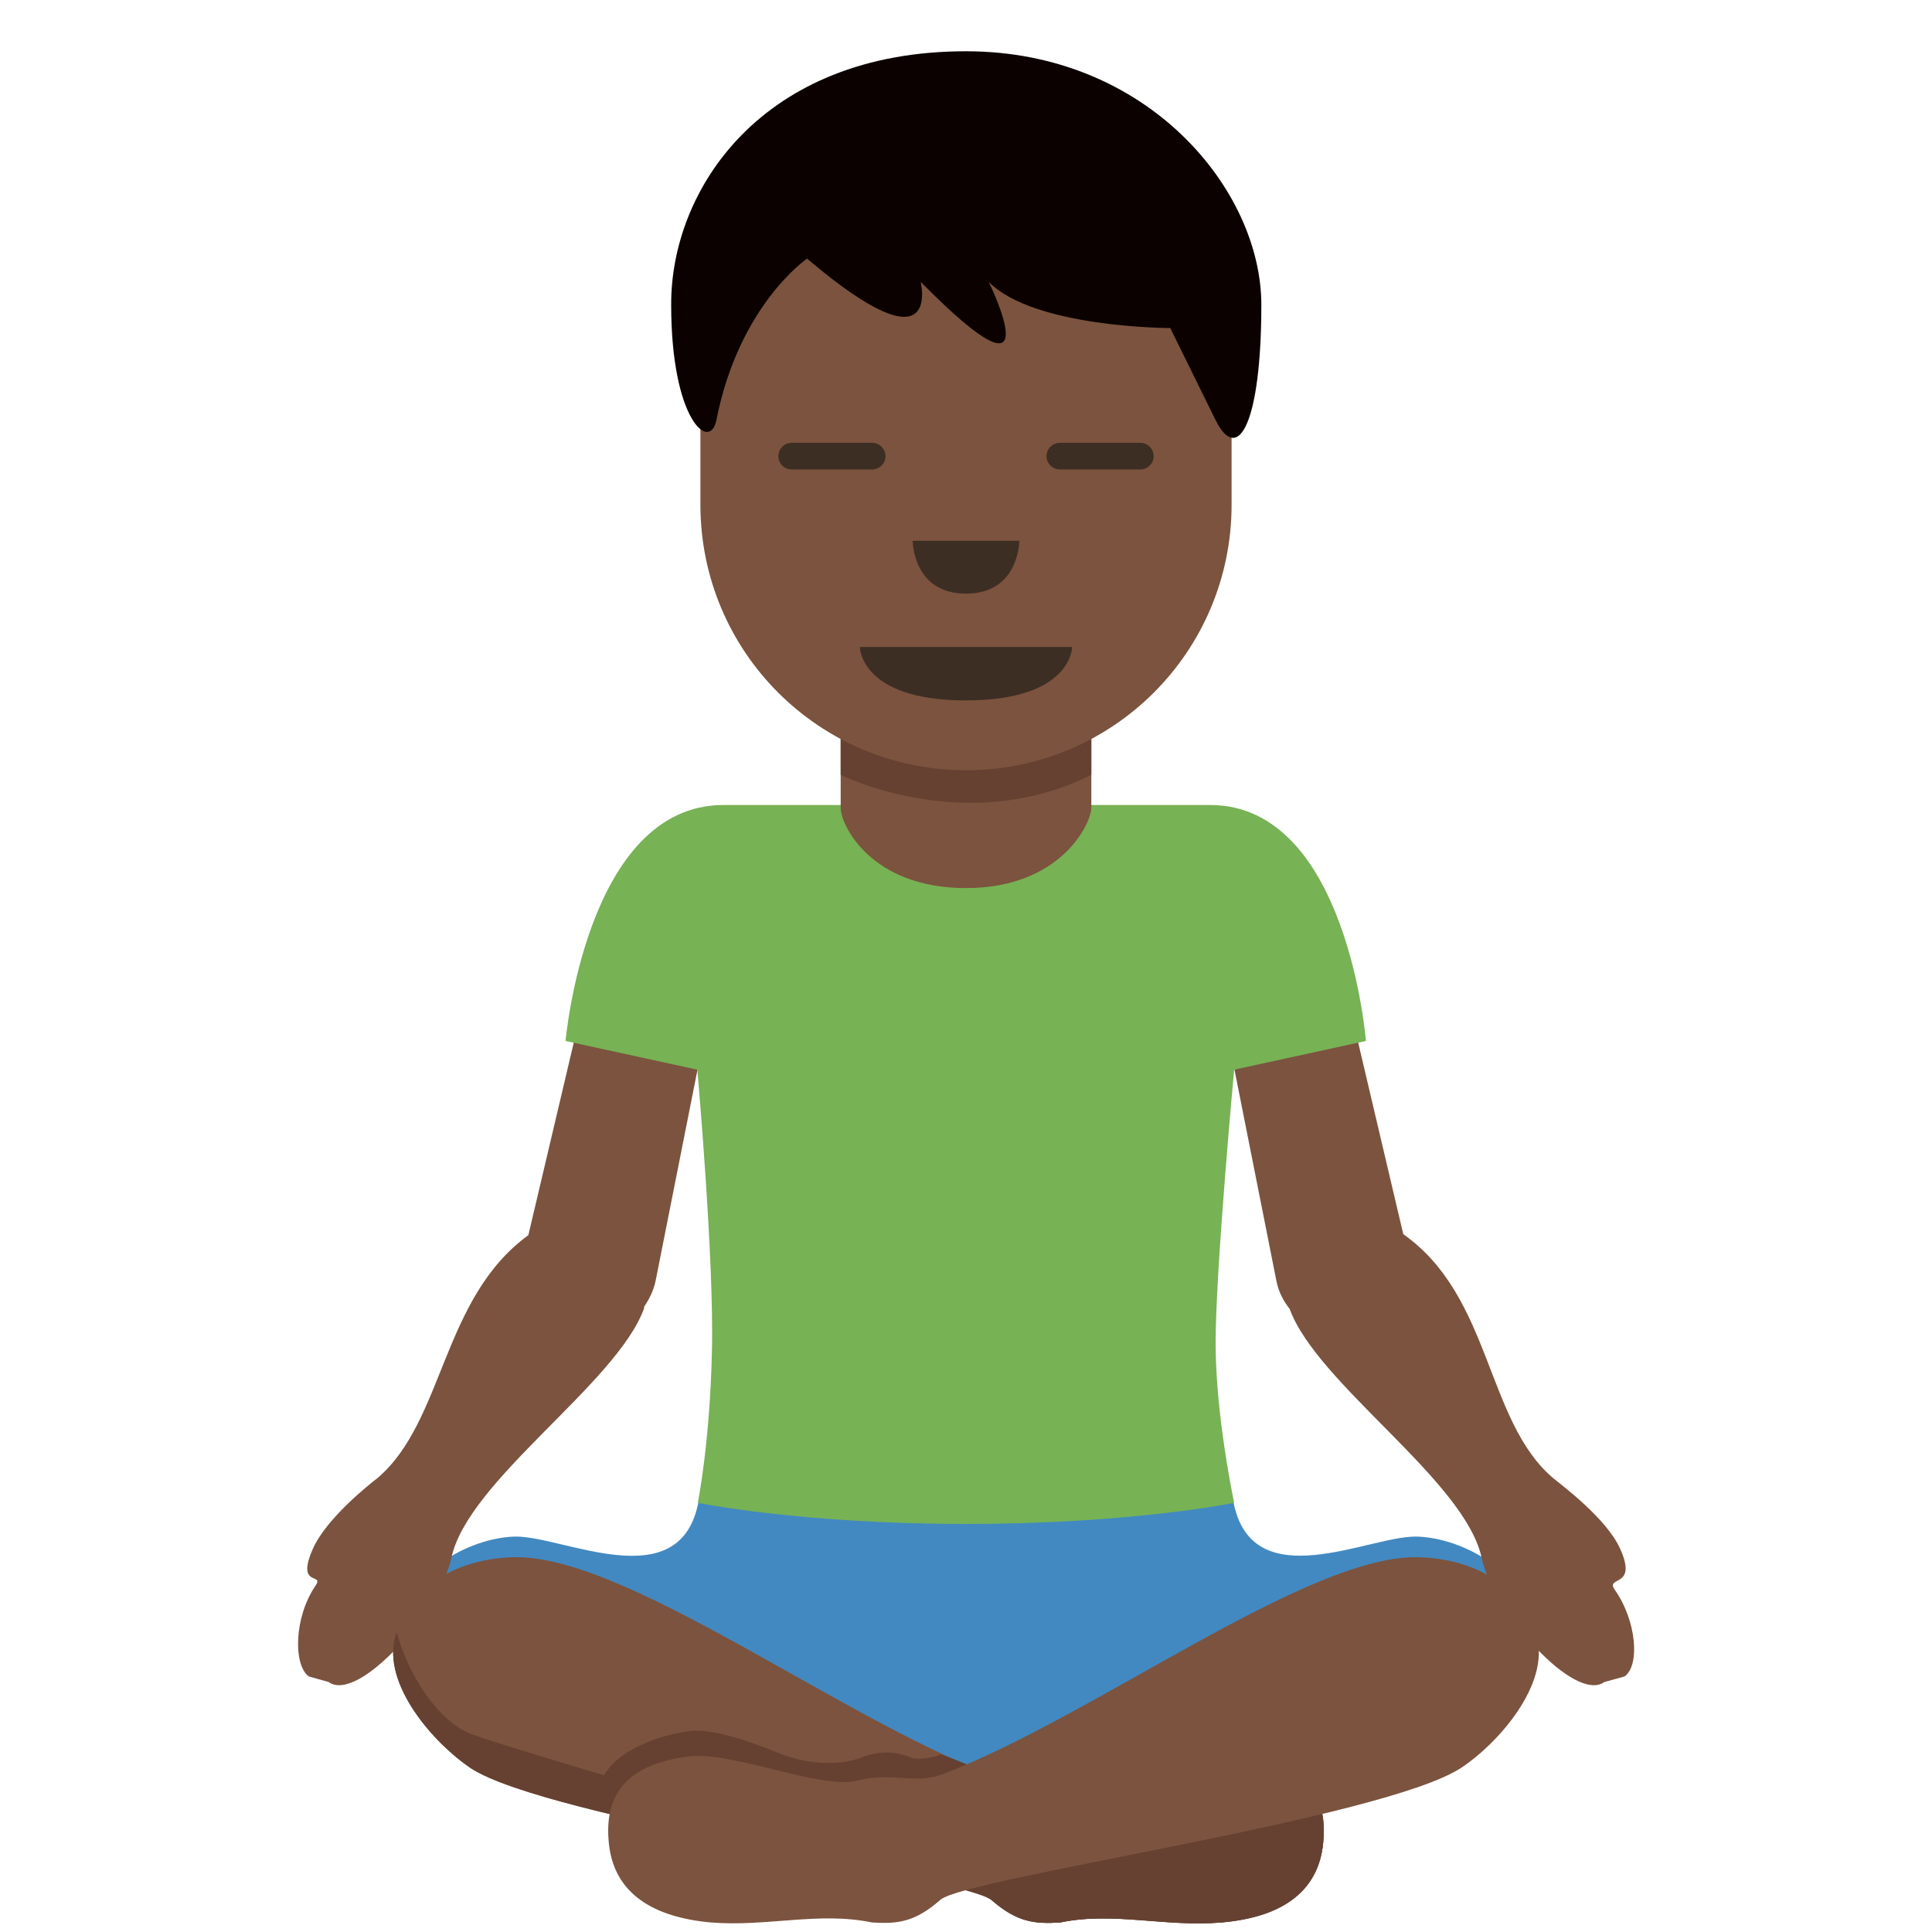 <?xml version="1.0" encoding="UTF-8"?>
<svg xmlns="http://www.w3.org/2000/svg" xmlns:xlink="http://www.w3.org/1999/xlink" width="15pt" height="15pt" viewBox="0 0 15 15" version="1.1">
<g id="surface1">
<path style=" stroke:none;fill-rule:nonzero;fill:rgb(25.882%,53.725%,75.686%);fill-opacity:1;" d="M 11.93 12.734 C 11.855 12.141 11.277 11.93 10.988 11.93 C 10.621 11.93 9.742 12.391 9.582 11.688 L 9.566 11.609 L 5.438 11.605 L 5.418 11.684 C 5.262 12.395 4.379 11.93 4.008 11.93 C 3.723 11.93 3.145 12.141 3.07 12.734 C 3.07 12.734 5.887 13.75 7.5 13.75 C 9.113 13.75 11.93 12.734 11.93 12.734 Z M 11.93 12.734 "/>
<path style=" stroke:none;fill-rule:nonzero;fill:rgb(48.627%,32.549%,24.314%);fill-opacity:1;" d="M 5.207 6.676 C 4.926 6.621 4.652 7.223 4.594 7.504 L 4.102 9.59 C 3.43 10.078 3.449 11.031 2.934 11.473 C 2.859 11.531 2.535 11.789 2.43 12.023 C 2.293 12.332 2.523 12.207 2.449 12.312 C 2.281 12.559 2.277 12.93 2.398 13.016 L 2.551 13.059 C 2.785 13.227 3.418 12.5 3.504 12.098 C 3.629 11.496 4.785 10.746 5 10.16 C 5 10.152 5 10.148 5.004 10.141 C 5.043 10.082 5.074 10.02 5.09 9.945 L 5.617 7.289 C 5.672 7.008 5.488 6.734 5.207 6.676 Z M 12.535 12.34 C 12.465 12.234 12.719 12.332 12.578 12.023 C 12.473 11.789 12.125 11.531 12.055 11.473 C 11.535 11.027 11.582 10.066 10.895 9.582 L 10.406 7.504 C 10.348 7.223 10.074 6.621 9.793 6.676 C 9.512 6.734 9.328 7.008 9.383 7.289 L 9.91 9.945 C 9.926 10.027 9.961 10.094 10.008 10.156 L 10.012 10.16 C 10.223 10.746 11.379 11.496 11.504 12.098 C 11.59 12.504 12.223 13.227 12.457 13.059 L 12.613 13.016 C 12.734 12.93 12.707 12.582 12.535 12.34 Z M 12.535 12.34 "/>
<path style=" stroke:none;fill-rule:nonzero;fill:rgb(48.627%,32.549%,24.314%);fill-opacity:1;" d="M 9.48 14.926 C 9.047 14.961 8.641 14.84 8.23 14.926 C 8.035 14.938 7.898 14.926 7.699 14.75 C 7.504 14.578 4.246 14.121 3.652 13.723 C 3.379 13.543 2.961 13.082 3.07 12.699 C 3.18 12.316 3.547 12.102 3.988 12.09 C 4.848 12.07 6.488 13.316 7.676 13.773 C 7.891 13.859 8.07 13.754 8.344 13.824 C 8.629 13.898 9.309 13.594 9.656 13.637 C 10.125 13.699 10.312 13.922 10.273 14.309 C 10.234 14.711 9.914 14.887 9.48 14.926 Z M 9.48 14.926 "/>
<path style=" stroke:none;fill-rule:nonzero;fill:rgb(40%,25.49%,19.216%);fill-opacity:1;" d="M 9.48 14.926 C 9.047 14.961 8.641 14.84 8.23 14.926 C 8.035 14.938 7.898 14.926 7.699 14.75 C 7.504 14.578 8.07 13.754 8.344 13.824 C 8.629 13.898 9.309 13.594 9.656 13.637 C 10.125 13.699 10.312 13.922 10.273 14.305 C 10.234 14.711 9.914 14.887 9.48 14.926 Z M 4.664 13.836 C 4.766 13.574 5.16 13.465 5.348 13.441 C 5.531 13.414 5.84 13.527 6.051 13.613 C 6.262 13.699 6.516 13.711 6.68 13.648 C 6.84 13.586 6.957 13.598 7.078 13.648 C 7.109 13.664 7.254 13.648 7.305 13.621 C 7.305 13.621 8.051 13.879 7.777 13.965 C 7.504 14.051 5.52 14.184 5.246 14.184 C 4.977 14.184 4.664 13.836 4.664 13.836 Z M 4.664 13.836 "/>
<path style=" stroke:none;fill-rule:nonzero;fill:rgb(40%,25.49%,19.216%);fill-opacity:1;" d="M 3.07 12.699 C 3.074 12.688 3.078 12.684 3.082 12.676 C 3.164 12.992 3.398 13.367 3.664 13.465 C 4 13.59 6.684 14.379 7.02 14.418 C 7.352 14.453 7.848 14.504 7.945 14.578 C 8.047 14.652 8.305 14.68 8.516 14.629 C 8.727 14.578 9.258 14.777 9.531 14.715 C 9.801 14.652 10.199 14.531 10.273 14.195 C 10.273 14.188 10.277 14.188 10.277 14.18 C 10.277 14.223 10.277 14.262 10.273 14.309 C 10.234 14.715 9.914 14.891 9.484 14.926 C 9.051 14.965 8.641 14.84 8.234 14.926 C 8.035 14.938 7.898 14.926 7.699 14.754 C 7.504 14.578 4.246 14.121 3.652 13.727 C 3.379 13.543 2.961 13.082 3.07 12.699 Z M 3.07 12.699 "/>
<path style=" stroke:none;fill-rule:nonzero;fill:rgb(48.627%,32.549%,24.314%);fill-opacity:1;" d="M 5.52 14.926 C 5.953 14.961 6.359 14.84 6.77 14.926 C 6.965 14.938 7.102 14.926 7.301 14.75 C 7.496 14.578 10.754 14.121 11.348 13.723 C 11.621 13.543 12.039 13.082 11.93 12.699 C 11.82 12.316 11.453 12.102 11.012 12.09 C 10.152 12.07 8.512 13.316 7.324 13.773 C 7.109 13.859 6.93 13.754 6.656 13.824 C 6.371 13.898 5.691 13.594 5.344 13.637 C 4.875 13.699 4.688 13.922 4.727 14.309 C 4.766 14.711 5.086 14.887 5.52 14.926 Z M 5.52 14.926 "/>
<path style=" stroke:none;fill-rule:nonzero;fill:rgb(46.667%,69.804%,33.333%);fill-opacity:1;" d="M 9.395 6.25 L 5.617 6.25 C 4.551 6.25 4.391 8.082 4.391 8.082 L 5.414 8.305 C 5.414 8.305 5.547 9.801 5.527 10.5 C 5.512 11.199 5.418 11.668 5.418 11.668 C 5.418 11.668 6.215 11.832 7.5 11.832 C 8.785 11.832 9.582 11.668 9.582 11.668 C 9.582 11.668 9.438 10.996 9.438 10.426 C 9.438 9.855 9.582 8.305 9.582 8.305 L 10.605 8.082 C 10.605 8.082 10.461 6.25 9.395 6.25 Z M 9.395 6.25 "/>
<path style=" stroke:none;fill-rule:nonzero;fill:rgb(48.627%,32.549%,24.314%);fill-opacity:1;" d="M 6.527 4.328 L 6.527 6.273 C 6.527 6.402 6.758 6.895 7.5 6.895 C 8.242 6.895 8.473 6.387 8.473 6.273 L 8.473 4.328 Z M 6.527 4.328 "/>
<path style=" stroke:none;fill-rule:nonzero;fill:rgb(40%,25.49%,19.216%);fill-opacity:1;" d="M 8.473 4.074 L 6.527 4.082 L 6.527 6.016 C 6.527 6.016 7.5 6.504 8.473 6.016 Z M 8.473 4.074 "/>
<path style=" stroke:none;fill-rule:nonzero;fill:rgb(48.627%,32.549%,24.314%);fill-opacity:1;" d="M 9.562 1.652 L 5.438 1.652 L 5.438 3.918 C 5.438 5.059 6.359 5.98 7.5 5.98 C 8.641 5.98 9.562 5.059 9.562 3.918 Z M 9.562 1.652 "/>
<path style=" stroke:none;fill-rule:nonzero;fill:rgb(23.922%,18.039%,14.118%);fill-opacity:1;" d="M 8.324 5.023 L 6.676 5.023 C 6.676 5.023 6.676 5.438 7.5 5.438 C 8.324 5.438 8.324 5.023 8.324 5.023 Z M 6.77 3.645 L 6.145 3.645 C 6.09 3.645 6.043 3.598 6.043 3.543 C 6.043 3.484 6.09 3.438 6.145 3.438 L 6.77 3.438 C 6.828 3.438 6.875 3.484 6.875 3.543 C 6.875 3.598 6.828 3.645 6.77 3.645 Z M 8.855 3.645 L 8.23 3.645 C 8.172 3.645 8.125 3.598 8.125 3.543 C 8.125 3.484 8.172 3.438 8.23 3.438 L 8.855 3.438 C 8.91 3.438 8.957 3.484 8.957 3.543 C 8.957 3.598 8.91 3.645 8.855 3.645 Z M 7.086 4.199 L 7.914 4.199 C 7.914 4.199 7.914 4.609 7.5 4.609 C 7.086 4.609 7.086 4.199 7.086 4.199 Z M 7.086 4.199 "/>
<path style=" stroke:none;fill-rule:nonzero;fill:rgb(4.314%,0.784%,0%);fill-opacity:1;" d="M 7.5 0.398 C 8.91 0.398 9.793 1.473 9.793 2.367 C 9.793 3.262 9.617 3.621 9.438 3.262 L 9.086 2.547 C 9.086 2.547 8.027 2.547 7.676 2.188 C 7.676 2.188 8.207 3.262 7.148 2.188 C 7.148 2.188 7.324 2.906 6.266 2.008 C 6.266 2.008 5.738 2.367 5.562 3.262 C 5.512 3.512 5.211 3.262 5.211 2.367 C 5.207 1.473 5.914 0.398 7.5 0.398 "/>
</g>
</svg>
